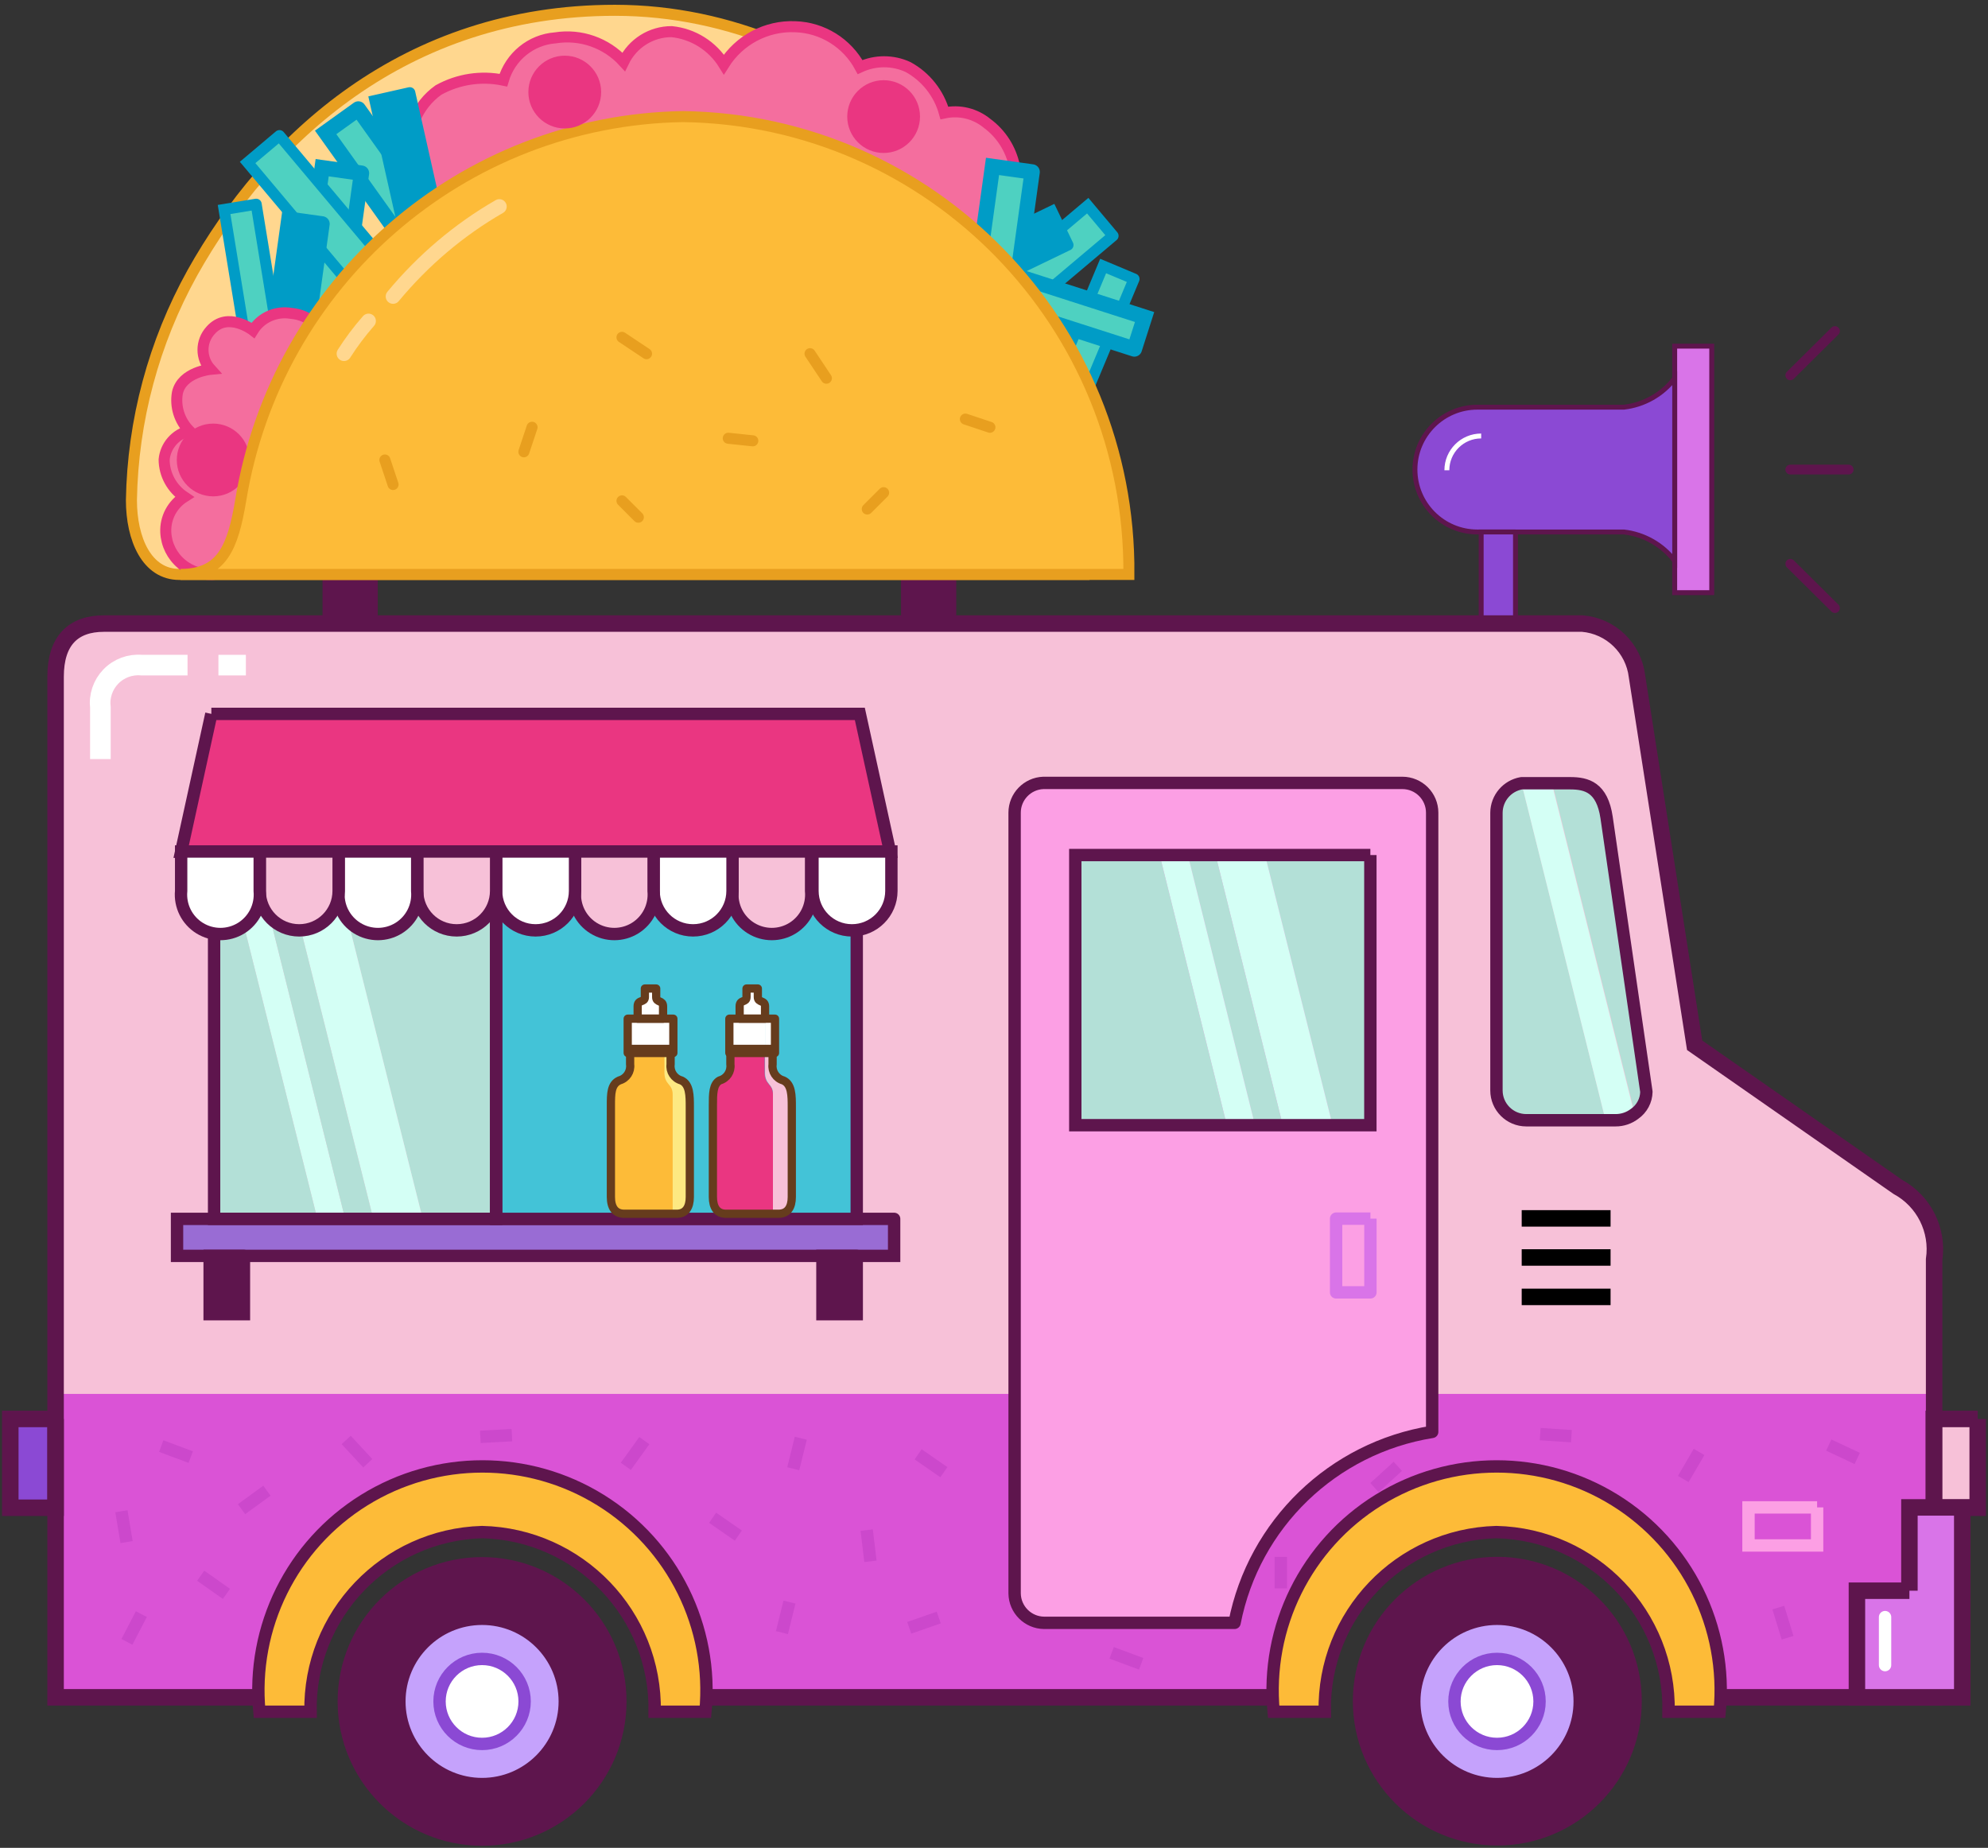 <svg xmlns="http://www.w3.org/2000/svg" xmlns:xlink="http://www.w3.org/1999/xlink" version="1.1" width="243.148" height="226.011" viewBox="-0.252 -0.585 243.148 226.011"><rect x="-0.252" y="-0.585" width="243.148" height="226.011" fill="#333333" stroke="none"/><g><g data-paper-data="{&quot;isPaintingLayer&quot;:true}" fill-rule="nonzero" stroke-linecap="none" stroke-linejoin="none" stroke-miterlimit="10" stroke-dasharray="" stroke-dashoffset="0" font-family="none" font-weight="none" font-size="none" text-anchor="none" style="mix-blend-mode: normal"><g data-paper-data="{&quot;index&quot;:null}" id="Group" stroke-linejoin="miter"><path d="M 209.108 71.903 L 204.576 71.903 L 204.576 41.753 L 209.108 41.753 Z " id="Rectangle" fill="#d974e8" stroke="#5e154d" stroke-width="0.6" stroke-linecap="butt"/><g id="Path"><path d="M 180.446 49.217 L 198.365 49.217 C 200.828 48.933 203.069 47.661 204.576 45.695 L 204.576 68.003 C 203.069 66.037 200.828 64.766 198.365 64.481 L 180.446 64.481 C 176.228 64.481 172.808 61.064 172.808 56.849 C 172.808 52.634 176.228 49.217 180.446 49.217 Z " id="ID0.719782015774399" fill="#8b49d4" stroke="#5e154d" stroke-width="0.6" stroke-linecap="butt"/><path d="M 185.104 64.481 L 185.104 75.677 L 180.908 75.677 L 180.908 64.481 L 185.104 64.481 " id="ID0.3691422138363123" fill="#8b49d4" stroke="#5e154d" stroke-width="0.6" stroke-linecap="butt"/><path d="M 176.711 56.933 C 176.711 54.617 178.59 52.74 180.908 52.74 " id="ID0.9415755225345492" fill="none" stroke="#ffffff" stroke-width="0.6" stroke-linecap="butt"/><path d="M 225.852 56.849 L 218.718 56.849 " id="ID0.7974647390656173" fill="none" stroke="#5e154d" stroke-width="1.2" stroke-linecap="round"/><path d="M 224.174 73.79 L 218.718 68.38 " id="ID0.8581482088193297" fill="none" stroke="#5e154d" stroke-width="1.2" stroke-linecap="round"/><path d="M 224.174 39.908 L 218.718 45.318 " id="ID0.3566857478581369" fill="none" stroke="#5e154d" stroke-width="1.2" stroke-linecap="round"/></g></g><g data-paper-data="{&quot;index&quot;:null}" id="Group" stroke-linecap="butt" stroke-linejoin="miter"><path d="M 6.593 82.184 C 6.593 77.781 8.733 75.685 12.51 75.685 L 193.338 75.685 C 196.815 75.98 199.604 78.679 200.01 82.142 L 207.06 127.261 L 231.904 144.58 C 235.106 146.317 236.882 149.867 236.352 153.469 L 236.352 171.039 L 6.593 171.039 Z " id="Path" fill="#f7c1d8" stroke-width="1" stroke="none"/><path d="M 236.352 169.907 L 236.352 207.017 L 208.235 207.017 C 208.304 200.186 205.613 193.617 200.771 188.795 C 195.929 183.973 189.346 181.305 182.511 181.396 C 175.774 181.344 169.31 184.056 164.63 188.899 C 159.95 193.742 157.464 200.291 157.751 207.017 L 84.186 207.017 C 83.625 193.03 72.114 181.98 58.105 181.98 C 44.096 181.98 32.585 193.03 32.024 207.017 L 6.593 207.017 L 6.593 169.907 Z " id="Path" fill="#da53d6" stroke-width="1" stroke="none"/></g><path d="M 115.95 63.607 L 115.95 75.725 L 110.705 75.725 L 110.705 63.607 L 115.95 63.607 " data-paper-data="{&quot;index&quot;:null}" id="Path" fill="#5e154d" stroke="#5e154d" stroke-width="1.512" stroke-linecap="round" stroke-linejoin="round"/><path d="M 45.197 63.481 L 45.197 75.599 L 39.952 75.599 L 39.952 63.481 L 45.197 63.481 " data-paper-data="{&quot;index&quot;:null}" id="Path" fill="#5e154d" stroke="#5e154d" stroke-width="1.512" stroke-linecap="round" stroke-linejoin="round"/><g data-paper-data="{&quot;index&quot;:null}" id="Taco" stroke-linejoin="miter"><path d="M 74.947 0.675 C 103.592 0.675 125.375 24.827 130.521 42.941 C 132.708 51.675 133.343 60.723 132.396 69.675 L 21.687 69.675 C 17.697 69.675 15.822 65.345 15.822 60.578 C 15.989 50.842 18.551 41.294 23.282 32.772 C 32.418 16.445 49.214 0.675 74.947 0.675 Z " id="Path" fill="#ffd78f" stroke="#e89f1f" stroke-width="1.35" stroke-linecap="butt"/><path d="M 31.081 24.393 L 33.861 41.424 L 29.936 42.068 L 27.156 25.037 L 31.081 24.393 " id="Rectangle" fill="#4ed1c1" stroke="#009cc6" stroke-width="1.35" stroke-linecap="round"/><path d="M 56.834 16.407 L 52.804 33.186 L 48.938 32.254 L 52.967 15.476 L 56.834 16.407 " id="Rectangle" fill="#ffffff" stroke="#000000" stroke-width="1.8" stroke-linecap="round"/><path d="M 43.572 12.743 L 53.56 26.722 L 49.565 29.589 L 39.577 15.61 L 43.572 12.743 " id="Rectangle" fill="#4ed1c1" stroke="#009cc6" stroke-width="1.875" stroke-linecap="round"/><path d="M 43.959 20.595 L 40.996 41.991 L 36.189 41.323 L 39.152 19.927 L 43.959 20.595 " id="Rectangle" fill="#4ed1c1" stroke="#009cc6" stroke-width="1.875" stroke-linecap="round"/><path d="M 33.928 16.001 L 48.449 33.291 L 44.553 36.576 L 30.033 19.285 L 33.928 16.001 " id="Rectangle" fill="#4ed1c1" stroke="#009cc6" stroke-width="1.35" stroke-linecap="round"/><path d="M 39.135 26.799 L 36.767 43.893 L 32.709 43.329 L 35.077 26.235 L 39.135 26.799 " id="Rectangle" fill="#009cc6" stroke="#009cc6" stroke-width="1.875" stroke-linecap="round"/><path d="M 138.45 33.537 L 131.796 49.456 L 128.017 47.869 L 134.671 31.951 L 138.45 33.537 " id="Rectangle" fill="#4ed1c1" stroke="#009cc6" stroke-width="1.35" stroke-linecap="round"/><path d="M 135.884 28.26 L 122.706 39.371 L 119.608 35.682 L 132.784 24.57 L 135.884 28.26 " id="Rectangle" fill="#4ed1c1" stroke="#009cc6" stroke-width="1.35" stroke-linecap="round"/><path d="M 130.372 29.384 L 114.854 36.868 L 112.87 32.738 L 128.388 25.254 L 130.372 29.384 " id="Rectangle" fill="#009cc6" stroke="#009cc6" stroke-width="1.35" stroke-linecap="round"/><path d="M 138.489 42.101 L 122.089 36.832 L 123.34 32.922 L 139.739 38.191 L 138.489 42.101 " id="Rectangle" fill="#4ed1c1" stroke="#009cc6" stroke-width="1.875" stroke-linecap="round"/><path d="M 30.856 69.631 L 26.191 69.631 C 24.672 69.823 23.14 69.378 21.969 68.405 C 20.797 67.432 20.092 66.019 20.025 64.51 C 19.948 62.773 20.813 61.127 22.297 60.189 C 20.761 59.162 19.836 57.457 19.822 55.628 C 19.981 53.925 21.22 52.51 22.905 52.107 C 21.695 50.878 21.152 49.154 21.445 47.465 C 22.013 44.905 25.502 44.585 25.502 44.585 C 24.268 43.231 24.268 41.177 25.502 39.823 C 27.611 37.423 30.694 39.823 30.694 39.823 C 31.667 38.249 33.519 37.424 35.36 37.743 C 37.594 37.925 39.425 39.567 39.822 41.744 Z " id="Path" fill="#f46e9e" stroke="#ea3681" stroke-width="1.35" stroke-linecap="round"/><path d="M 121.125 31.675 L 52.307 26.422 C 51.183 23.959 50.383 21.357 49.928 18.683 C 49.421 15.489 50.761 12.283 53.378 10.423 C 55.798 9.083 58.61 8.656 61.311 9.22 C 62.159 6.331 64.685 4.272 67.658 4.047 C 70.756 3.55 73.895 4.648 76.027 6.975 C 77.122 4.709 79.402 3.275 81.897 3.285 C 84.525 3.55 86.883 5.031 88.283 7.295 C 90.167 4.291 93.494 2.533 97.009 2.684 C 100.332 2.787 103.352 4.665 104.942 7.616 C 106.806 6.755 108.948 6.755 110.812 7.616 C 112.983 8.803 114.586 10.828 115.255 13.23 C 117.102 12.833 119.028 13.305 120.49 14.513 C 122.2 15.775 123.386 17.632 123.822 19.726 Z " id="Path" fill="#f46e9e" stroke="#ea3681" stroke-width="1.35" stroke-linecap="round"/><path d="M 125.988 20.444 L 123.621 37.537 L 118.774 36.864 L 121.141 19.77 L 125.988 20.444 " id="Rectangle" fill="#4ed1c1" stroke="#009cc6" stroke-width="1.875" stroke-linecap="round"/><path d="M 49.87 10.752 L 53.837 28.405 L 49.569 29.368 L 45.602 11.715 L 49.87 10.752 " id="Rectangle" fill="#009cc6" stroke="#009cc6" stroke-width="1.35" stroke-linecap="round"/><path d="M 28.65 52.847 C 29.374 53.571 29.822 54.571 29.822 55.675 C 29.822 56.779 29.374 57.779 28.65 58.503 C 27.926 59.227 26.926 59.675 25.822 59.675 C 24.718 59.675 23.718 59.227 22.994 58.503 C 22.27 57.779 21.822 56.779 21.822 55.675 C 21.822 54.571 22.27 53.571 22.994 52.847 C 23.718 52.123 24.718 51.675 25.822 51.675 C 26.926 51.675 27.926 52.123 28.65 52.847 Z " id="Oval" fill="#ea3681" stroke="#ea3681" stroke-width="0.9" stroke-linecap="round"/><path d="M 83.284 13.675 C 113.697 14.092 138.064 39.113 137.82 69.675 L 21.822 69.675 C 26.957 69.675 28.231 66.275 29.186 60.635 C 33.536 33.891 56.319 14.114 83.284 13.675 Z " id="Path" fill="#fdbb38" stroke="#e89f1f" stroke-width="1.35" stroke-linecap="butt"/><path d="M 110.65 10.847 C 111.374 11.571 111.822 12.571 111.822 13.675 C 111.822 14.779 111.374 15.779 110.65 16.503 C 109.926 17.227 108.926 17.675 107.822 17.675 C 106.718 17.675 105.718 17.227 104.994 16.503 C 104.27 15.779 103.822 14.779 103.822 13.675 C 103.822 12.571 104.27 11.571 104.994 10.847 C 105.718 10.123 106.718 9.675 107.822 9.675 C 108.926 9.675 109.926 10.123 110.65 10.847 Z " id="Oval" fill="#ea3681" stroke="#ea3681" stroke-width="0.9" stroke-linecap="round"/><path d="M 71.65 7.847 C 72.374 8.571 72.822 9.571 72.822 10.675 C 72.822 11.779 72.374 12.779 71.65 13.503 C 70.926 14.227 69.926 14.675 68.822 14.675 C 67.718 14.675 66.718 14.227 65.994 13.503 C 65.27 12.779 64.822 11.779 64.822 10.675 C 64.822 9.571 65.27 8.571 65.994 7.847 C 66.718 7.123 67.718 6.675 68.822 6.675 C 69.926 6.675 70.926 7.123 71.65 7.847 Z " id="Oval" fill="#ea3681" stroke="#ea3681" stroke-width="0.9" stroke-linecap="round"/><path d="M 105.822 61.675 L 107.822 59.675 " id="Path" fill="none" stroke="#e89f1f" stroke-width="1.35" stroke-linecap="round"/><path d="M 91.822 53.332 L 88.822 53.018 " id="Path" fill="none" stroke="#e89f1f" stroke-width="1.35" stroke-linecap="round"/><path d="M 47.822 58.675 L 46.822 55.675 " id="Path" fill="none" stroke="#e89f1f" stroke-width="1.35" stroke-linecap="round"/><path d="M 98.822 42.675 L 100.822 45.675 " id="Path" fill="none" stroke="#e89f1f" stroke-width="1.35" stroke-linecap="round"/><path d="M 117.822 50.675 L 120.822 51.675 " id="Path" fill="none" stroke="#e89f1f" stroke-width="1.35" stroke-linecap="round"/><path d="M 77.822 62.675 L 75.822 60.675 " id="Path" fill="none" stroke="#e89f1f" stroke-width="1.35" stroke-linecap="round"/><path d="M 75.822 40.675 L 78.822 42.675 " id="Path" fill="none" stroke="#e89f1f" stroke-width="1.35" stroke-linecap="round"/><path d="M 63.822 54.675 L 64.822 51.675 " id="Path" fill="none" stroke="#e89f1f" stroke-width="1.35" stroke-linecap="round"/><path d="M 41.822 42.675 C 42.709 41.278 43.711 39.941 44.822 38.675 " id="Path" fill="none" stroke="#ffd78f" stroke-width="1.8" stroke-linecap="round"/><path d="M 47.822 35.675 C 51.519 31.218 55.919 27.494 60.822 24.675 " id="Path" fill="none" stroke="#ffd78f" stroke-width="1.8" stroke-linecap="round"/></g><g data-paper-data="{&quot;index&quot;:null}" id="Group" stroke-linecap="butt"><path d="M 191.798 95.172 C 193.813 95.172 195.701 95.675 196.247 99.365 L 201.114 132.911 C 201.095 133.982 200.565 134.979 199.688 135.595 L 189.532 94.963 Z " id="Path" fill="#b3e0d7" stroke="none" stroke-width="1" stroke-linejoin="miter"/><path d="M 185.839 95.214 L 196.163 136.601 L 186.427 136.601 C 184.41 136.601 182.776 134.968 182.776 132.953 L 182.776 98.82 C 182.79 97.036 184.08 95.518 185.839 95.214 Z " id="Path" fill="#b3e0d7" stroke="none" stroke-width="1" stroke-linejoin="miter"/><path d="M 186.427 95.172 L 189.532 95.172 L 199.688 135.805 C 199.016 136.327 198.188 136.608 197.338 136.601 L 196.163 136.601 L 185.839 95.214 Z " id="Path" fill="#d4fff5" stroke="none" stroke-width="1" stroke-linejoin="miter"/><path d="M 185.839 95.214 L 191.798 95.214 C 193.813 95.214 195.701 95.717 196.247 99.407 L 201.114 132.953 C 201.095 134.024 200.565 135.021 199.688 135.637 C 199.016 136.159 198.188 136.44 197.338 136.434 L 186.427 136.434 C 184.41 136.434 182.776 134.8 182.776 132.786 L 182.776 98.82 C 182.79 97.036 184.08 95.518 185.839 95.214 Z " id="Path" fill="none" stroke="#5e154d" stroke-width="1.512" stroke-linejoin="round"/></g><g data-paper-data="{&quot;index&quot;:null}" id="Group" stroke-linejoin="miter"><path d="M 60.429 103.587 L 60.429 148.497 L 51.448 148.497 L 40.201 103.587 L 60.429 103.587 " id="Path" fill="#b3e0d7" stroke="none" stroke-width="1" stroke-linecap="butt"/><path d="M 40.201 103.587 L 51.448 148.497 L 45.405 148.497 L 34.158 103.587 L 40.201 103.587 " id="Path" fill="#d4fff5" stroke="none" stroke-width="1" stroke-linecap="butt"/><path d="M 30.759 103.587 L 41.964 148.497 L 38.565 148.497 L 27.318 103.587 L 30.759 103.587 " id="Path" fill="#d4fff5" stroke="none" stroke-width="1" stroke-linecap="butt"/><path d="M 34.158 103.587 L 45.405 148.497 L 41.964 148.497 L 30.759 103.587 L 34.158 103.587 " id="Path" fill="#b3e0d7" stroke="none" stroke-width="1" stroke-linecap="butt"/><path d="M 25.933 103.587 L 27.318 103.587 L 38.565 148.497 L 25.933 148.497 L 25.933 103.587 " id="Path" fill="#b3e0d7" stroke="none" stroke-width="1" stroke-linecap="butt"/><g id="Path"><path d="M 109.108 148.497 L 109.108 153.025 L 21.401 153.025 L 21.401 148.497 L 109.108 148.497 " id="ID0.42276911018416286" fill="#996cd4" stroke-linecap="round" stroke-width="1.512" stroke="#5e154d"/><path d="M 25.598 86.73 L 65.171 86.73 L 65.297 86.73 L 104.912 86.73 L 108.605 103.587 L 65.297 103.587 L 65.171 103.587 L 21.905 103.587 L 25.598 86.73 " id="ID0.10764920059591532" fill="#ea3681" stroke-linecap="butt" stroke-width="1.512" stroke="#5e154d"/><path d="M 104.534 103.587 L 104.534 148.497 L 60.429 148.497 L 60.429 103.587 L 104.534 103.587 " id="ID0.4188902652822435" fill="#43c3d7" stroke-linecap="round" stroke-width="1.512" stroke="#5e154d"/><path d="M 104.534 153.025 L 104.534 160.154 L 100.337 160.154 L 100.337 153.025 L 104.534 153.025 " id="ID0.27370519330725074" fill="#5e154d" stroke-linecap="round" stroke-width="1.512" stroke="#5e154d"/><path d="M 29.584 153.025 L 29.584 160.154 L 25.388 160.154 L 25.388 153.025 L 29.584 153.025 " id="ID0.768521741963923" fill="#5e154d" stroke-linecap="round" stroke-width="1.512" stroke="#5e154d"/><path d="M 60.429 103.587 L 60.429 148.497 L 25.933 148.497 L 25.933 103.587 L 60.429 103.587 " id="ID0.8529659123159945" fill="none" stroke-linecap="round" stroke-width="1.512" stroke="#5e154d"/></g></g><g data-paper-data="{&quot;index&quot;:null}" id="Group" stroke-linecap="butt"><path d="M 127.368 95.172 L 171.263 95.172 C 173.28 95.172 174.914 96.806 174.914 98.82 L 174.914 174.55 C 162.753 176.502 153.103 185.827 150.742 197.906 L 127.452 197.906 C 125.468 197.884 123.865 196.282 123.843 194.3 L 123.843 98.82 C 123.842 96.854 125.401 95.24 127.368 95.172 Z " id="Path" fill="#fc9fe4" stroke="#5e154d" stroke-width="1.512" stroke-linejoin="round"/><path d="M 167.361 104.02 L 167.361 137.105 L 162.744 137.105 L 154.477 104.02 L 167.361 104.02 " id="Path" fill="#b3e0d7" stroke="none" stroke-width="1" stroke-linejoin="miter"/><path d="M 154.477 104.02 L 162.744 137.105 L 156.659 137.105 L 148.434 104.02 L 154.477 104.02 " id="Path" fill="#d4fff5" stroke="none" stroke-width="1" stroke-linejoin="miter"/><path d="M 148.434 104.02 L 156.659 137.105 L 153.26 137.105 L 145.035 104.02 L 148.434 104.02 " id="Path" fill="#b3e0d7" stroke="none" stroke-width="1" stroke-linejoin="miter"/><path d="M 145.035 104.02 L 153.26 137.105 L 149.819 137.105 L 141.594 104.02 L 145.035 104.02 " id="Path" fill="#d4fff5" stroke="none" stroke-width="1" stroke-linejoin="miter"/><path d="M 131.271 104.02 L 141.594 104.02 L 149.819 137.105 L 131.271 137.105 L 131.271 104.02 " id="Path" fill="#b3e0d7" stroke="none" stroke-width="1" stroke-linejoin="miter"/><path d="M 167.361 148.468 L 167.361 157.484 L 163.164 157.484 L 163.164 148.468 L 167.361 148.468 " id="Path" fill="none" stroke="#d974e8" stroke-width="1.512" stroke-linejoin="round"/></g><g data-paper-data="{&quot;index&quot;:null}" id="Group" stroke-linejoin="miter"><g id="Path" stroke-linecap="butt"><path d="M 241.636 172.968 L 241.636 183.828 L 236.265 183.828 L 236.265 172.968 L 241.636 172.968 " id="ID0.9831489627249539" fill="#f7c1d8" stroke="#5e154d" stroke-width="2.016"/><path d="M 221.996 183.786 L 221.996 188.441 L 213.603 188.441 L 213.603 183.786 L 221.996 183.786 " id="ID0.4489393848925829" fill="none" stroke="#fc9fe4" stroke-width="1.512"/><path d="M 6.547 172.968 L 6.547 183.828 L 1.008 183.828 L 1.008 172.968 L 6.547 172.968 " id="ID0.971949434839189" fill="#8b49d4" stroke="#5e154d" stroke-width="2.016"/><path d="M 196.733 148.437 L 185.864 148.437 " id="ID0.873818903695792" fill="none" stroke="#000000" stroke-width="2.016"/><path d="M 196.733 153.218 L 185.864 153.218 " id="ID0.6532654212787747" fill="none" stroke="#000000" stroke-width="2.016"/><path d="M 196.733 158.04 L 185.864 158.04 " id="ID0.981722607742995" fill="none" stroke="#000000" stroke-width="2.016"/><path d="M 12.464 75.685 L 193.292 75.685 C 196.769 75.98 199.558 78.679 199.965 82.142 L 207.015 127.261 L 231.858 144.58 C 235.06 146.317 236.836 149.867 236.307 153.469 L 236.307 207.017 L 208.19 207.017 C 208.179 200.137 205.414 193.548 200.51 188.719 C 195.606 183.89 188.972 181.223 182.088 181.312 C 168.514 182.284 157.912 193.422 157.622 207.017 L 84.141 207.017 C 84.072 192.661 72.405 181.061 58.039 181.061 C 43.686 181.061 32.859 194.563 32.482 207.017 L 6.547 207.017 L 6.547 82.184 C 6.547 77.781 8.687 75.685 12.464 75.685 Z " id="ID0.4050336927175522" fill="none" stroke="#5e154d" stroke-width="2.016"/></g><path d="M 233.285 193.976 L 233.285 183.786 L 239.748 183.786 L 239.748 207.017 L 226.864 207.017 L 226.864 193.976 L 233.285 193.976 " id="Path" fill="#d974e8" stroke="#5e154d" stroke-width="2.016" stroke-linecap="butt"/><path d="M 182.759 186.805 C 170.911 187.126 161.542 196.938 161.776 208.778 L 155.524 208.778 C 154.526 198.415 159.496 188.383 168.348 182.893 C 177.2 177.402 188.402 177.402 197.254 182.893 C 206.106 188.383 211.076 198.415 210.078 208.778 L 203.826 208.778 C 204.06 196.906 194.64 187.08 182.759 186.805 Z " id="Path" fill="#fdbb38" stroke="#5e154d" stroke-width="1.512" stroke-linecap="butt"/><path d="M 58.71 186.805 C 46.872 187.148 37.515 196.946 37.727 208.778 L 31.475 208.778 C 30.477 198.415 35.447 188.383 44.299 182.893 C 53.151 177.402 64.353 177.402 73.205 182.893 C 82.057 188.383 87.027 198.415 86.029 208.778 L 79.818 208.778 C 80.029 196.899 70.597 187.08 58.71 186.805 Z " id="Path" fill="#fdbb38" stroke="#5e154d" stroke-width="1.512" stroke-linecap="butt"/><path d="M 230.306 203.075 L 230.306 197.205 " id="Path" fill="none" stroke="#ffffff" stroke-width="1.512" stroke-linecap="round"/></g><g data-paper-data="{&quot;index&quot;:null}" id="Group" stroke-linejoin="miter"><g id="Path" stroke-linecap="butt"><path d="M 12.027 92.256 L 12.027 85.966 C 11.857 84.572 12.326 83.175 13.304 82.166 C 14.281 81.156 15.663 80.642 17.063 80.766 L 22.686 80.766 " id="ID0.4481486948207021" stroke-width="2.52" fill="none" stroke="#ffffff"/><path d="M 26.463 80.766 L 29.82 80.766 " id="ID0.941056695766747" stroke-width="2.52" fill="none" stroke="#ffffff"/></g><g id="Path" stroke-linecap="butt"><path d="M 112.044 177.296 L 115.191 179.477 " id="ID0.6005543484352529" stroke-width="1.512" fill="none" stroke="#cc48cc"/><path d="M 97.692 175.325 L 96.768 179.057 " id="ID0.4862700654193759" stroke-width="1.512" fill="none" stroke="#cc48cc"/><path d="M 106.211 190.379 L 105.749 186.563 " id="ID0.5806826669722795" stroke-width="1.512" fill="none" stroke="#cc48cc"/><path d="M 135.712 201.575 L 139.321 202.917 " id="ID0.9247706397436559" stroke-width="1.512" fill="none" stroke="#cc48cc"/><path d="M 226.902 177.799 L 223.419 176.164 " id="ID0.691093638073653" stroke-width="1.512" fill="none" stroke="#cc48cc"/><path d="M 217.25 196.04 L 218.384 199.73 " id="ID0.1760742710903287" stroke-width="1.512" fill="none" stroke="#cc48cc"/><path d="M 205.626 180.315 L 207.557 177.003 " id="ID0.7037871237844229" stroke-width="1.512" fill="none" stroke="#cc48cc"/><path d="M 191.945 175.074 L 188.127 174.822 " id="ID0.4898304417729378" stroke-width="1.512" fill="none" stroke="#cc48cc"/><path d="M 167.857 181.364 L 170.711 178.764 " id="ID0.2831874620169401" stroke-width="1.512" fill="none" stroke="#cc48cc"/><path d="M 156.401 193.692 L 156.401 189.834 " id="ID0.4919192739762366" stroke-width="1.512" fill="none" stroke="#cc48cc"/><path d="M 96.307 195.369 L 95.384 199.101 " id="ID0.5800011861138046" stroke-width="1.512" fill="none" stroke="#cc48cc"/><path d="M 86.907 185.054 L 90.054 187.234 " id="ID0.6567207644693553" stroke-width="1.512" fill="none" stroke="#cc48cc"/><path d="M 78.556 175.619 L 76.289 178.764 " id="ID0.7055223379284143" stroke-width="1.512" fill="none" stroke="#cc48cc"/><path d="M 58.496 175.158 L 62.357 174.948 " id="ID0.0824348172172904" stroke-width="1.512" fill="none" stroke="#cc48cc"/><path d="M 44.732 178.386 L 42.088 175.535 " id="ID0.6544937780126929" stroke-width="1.512" fill="none" stroke="#cc48cc"/><path d="M 29.288 184.005 L 32.394 181.741 " id="ID0.24635779950767756" stroke-width="1.512" fill="none" stroke="#cc48cc"/><path d="M 19.469 176.29 L 23.078 177.632 " id="ID0.8660611789673567" stroke-width="1.512" fill="none" stroke="#cc48cc"/><path d="M 14.601 184.257 L 15.23 188.031 " id="ID0.8824515249580145" stroke-width="1.512" fill="none" stroke="#cc48cc"/><path d="M 15.272 200.233 L 17.035 196.837 " id="ID0.42036384297534823" stroke-width="1.512" fill="none" stroke="#cc48cc"/><path d="M 27.442 194.363 L 24.295 192.14 " id="ID0.9695621458813548" stroke-width="1.512" fill="none" stroke="#cc48cc"/><path d="M 114.562 197.256 L 110.953 198.514 " id="ID0.4771922663785517" stroke-width="1.512" fill="none" stroke="#cc48cc"/></g><path d="M 167.354 103.997 L 167.354 137.039 L 131.264 137.039 L 131.264 103.997 L 167.354 103.997 " id="Path" fill="none" stroke="#5e154d" stroke-width="1.512" stroke-linecap="butt"/><g id="Path" stroke-linecap="butt"><path d="M 108.772 103.564 L 108.772 108.386 C 108.772 111.05 106.611 113.209 103.946 113.209 C 101.281 113.209 99.12 111.05 99.12 108.386 L 99.12 103.564 Z " id="ID0.6596818347461522" fill="#ffffff" stroke-width="1.512" stroke="#5e154d"/><path d="M 98.952 103.564 L 98.952 108.386 C 99.123 110.209 98.246 111.971 96.689 112.935 C 95.132 113.899 93.163 113.899 91.605 112.935 C 90.048 111.971 89.171 110.209 89.342 108.386 L 89.342 103.564 Z " id="ID0.5556301730684936" fill="#f7c1d8" stroke-width="1.512" stroke="#5e154d"/><path d="M 89.342 103.564 L 89.342 108.386 C 89.342 111.05 87.181 113.209 84.516 113.209 C 81.851 113.209 79.69 111.05 79.69 108.386 L 79.69 103.564 Z " id="ID0.26920914044603705" fill="#ffffff" stroke-width="1.512" stroke="#5e154d"/><path d="M 79.69 103.564 L 79.69 108.386 C 79.861 110.209 78.984 111.971 77.427 112.935 C 75.87 113.899 73.901 113.899 72.343 112.935 C 70.786 111.971 69.909 110.209 70.08 108.386 L 70.08 103.564 Z " id="ID0.812977438326925" fill="#f7c1d8" stroke-width="1.512" stroke="#5e154d"/><path d="M 70.08 103.564 L 70.08 108.386 C 70.08 111.05 67.919 113.209 65.254 113.209 C 62.589 113.209 60.428 111.05 60.428 108.386 L 60.428 103.564 Z " id="ID0.03290513390675187" fill="#ffffff" stroke-width="1.512" stroke="#5e154d"/><path d="M 60.428 103.564 L 60.428 108.386 C 60.428 111.05 58.267 113.209 55.602 113.209 C 52.937 113.209 50.776 111.05 50.776 108.386 L 50.776 103.564 Z " id="ID0.5077857878059149" fill="#f7c1d8" stroke-width="1.512" stroke="#5e154d"/><path d="M 50.776 103.564 L 50.776 108.386 C 50.947 110.209 50.07 111.971 48.513 112.935 C 46.956 113.899 44.987 113.899 43.429 112.935 C 41.872 111.971 40.995 110.209 41.166 108.386 L 41.166 103.564 Z " id="ID0.5545902908779681" fill="#ffffff" stroke-width="1.512" stroke="#5e154d"/><path d="M 41.166 103.564 L 41.166 108.386 C 41.166 111.05 39.005 113.209 36.34 113.209 C 33.675 113.209 31.514 111.05 31.514 108.386 L 31.514 103.564 Z " id="ID0.2132140714675188" fill="#f7c1d8" stroke-width="1.512" stroke="#5e154d"/><path d="M 31.514 103.564 L 31.514 108.386 C 31.685 110.209 30.808 111.971 29.251 112.935 C 27.694 113.899 25.725 113.899 24.167 112.935 C 22.61 111.971 21.733 110.209 21.904 108.386 L 21.904 103.564 Z " id="ID0.23837941559031606" fill="#ffffff" stroke-width="1.512" stroke="#5e154d"/></g><path d="M 194.658 195.718 C 197.674 198.731 199.541 202.893 199.541 207.486 C 199.541 212.079 197.674 216.24 194.658 219.254 C 191.642 222.268 187.477 224.133 182.881 224.133 C 178.285 224.133 174.12 222.268 171.104 219.254 C 168.088 216.24 166.221 212.079 166.221 207.486 C 166.221 202.893 168.088 198.731 171.104 195.718 C 174.12 192.704 178.285 190.839 182.881 190.839 C 187.477 190.839 191.642 192.704 194.658 195.718 Z " id="Oval" fill="#5e154d" stroke="#5e154d" stroke-width="2.016" stroke-linecap="round"/></g><path d="M 189.102 201.264 C 190.705 202.866 191.698 205.078 191.698 207.519 C 191.698 209.96 190.705 212.172 189.102 213.773 C 187.5 215.375 185.286 216.366 182.843 216.366 C 180.4 216.366 178.186 215.375 176.583 213.773 C 174.98 212.172 173.988 209.96 173.988 207.519 C 173.988 205.078 174.98 202.866 176.583 201.264 C 178.186 199.662 180.4 198.671 182.843 198.671 C 185.286 198.671 187.5 199.662 189.102 201.264 Z " data-paper-data="{&quot;index&quot;:null}" id="Oval" fill="#c5a2fc" stroke="#c5a2fc" stroke-width="1.008" stroke-linecap="butt" stroke-linejoin="miter"/><path d="M 186.522 203.843 C 187.464 204.784 188.047 206.084 188.047 207.519 C 188.047 208.953 187.464 210.253 186.522 211.194 C 185.58 212.136 184.279 212.718 182.843 212.718 C 181.407 212.718 180.106 212.136 179.164 211.194 C 178.222 210.253 177.639 208.953 177.639 207.519 C 177.639 206.084 178.222 204.784 179.164 203.843 C 180.106 202.902 181.407 202.319 182.843 202.319 C 184.279 202.319 185.58 202.902 186.522 203.843 Z " data-paper-data="{&quot;index&quot;:null}" id="Oval" fill="#ffffff" stroke="#8b49d4" stroke-width="1.512" stroke-linecap="round" stroke-linejoin="round"/><path d="M 70.487 195.75 C 73.503 198.764 75.37 202.926 75.37 207.519 C 75.37 212.111 73.503 216.273 70.487 219.287 C 67.471 222.3 63.306 224.166 58.71 224.166 C 54.114 224.166 49.949 222.3 46.933 219.287 C 43.917 216.273 42.05 212.111 42.05 207.519 C 42.05 202.926 43.917 198.764 46.933 195.75 C 49.949 192.737 54.114 190.872 58.71 190.872 C 63.306 190.872 67.471 192.737 70.487 195.75 Z " data-paper-data="{&quot;index&quot;:null}" id="Oval" fill="#5e154d" stroke="#5e154d" stroke-width="2.016" stroke-linecap="round" stroke-linejoin="round"/><path d="M 64.969 201.264 C 66.572 202.866 67.565 205.078 67.565 207.519 C 67.565 209.96 66.572 212.172 64.969 213.773 C 63.367 215.375 61.153 216.366 58.71 216.366 C 56.267 216.366 54.053 215.375 52.45 213.773 C 50.848 212.172 49.855 209.96 49.855 207.519 C 49.855 205.078 50.848 202.866 52.45 201.264 C 54.053 199.662 56.267 198.671 58.71 198.671 C 61.153 198.671 63.367 199.662 64.969 201.264 Z " data-paper-data="{&quot;index&quot;:null}" id="Oval" fill="#c5a2fc" stroke="#c5a2fc" stroke-width="1.008" stroke-linecap="butt" stroke-linejoin="miter"/><path d="M 62.389 203.843 C 63.331 204.784 63.914 206.084 63.914 207.519 C 63.914 208.953 63.331 210.253 62.389 211.194 C 61.447 212.136 60.146 212.718 58.71 212.718 C 57.274 212.718 55.973 212.136 55.031 211.194 C 54.089 210.253 53.506 208.953 53.506 207.519 C 53.506 206.084 54.089 204.784 55.031 203.843 C 55.973 202.902 57.274 202.319 58.71 202.319 C 60.146 202.319 61.447 202.902 62.389 203.843 Z " data-paper-data="{&quot;index&quot;:null}" id="Oval" fill="#ffffff" stroke="#8b49d4" stroke-width="1.512" stroke-linecap="round" stroke-linejoin="round"/><g data-paper-data="{&quot;index&quot;:null}" id="Group"><g id="Path" stroke-linecap="butt" stroke-linejoin="miter"><path d="M 91.051 121.371 L 91.051 120.322 L 92.436 120.322 L 92.436 121.371 C 92.436 122.083 93.317 121.706 93.317 122.503 L 93.317 124.012 L 90.212 124.012 L 90.212 122.503 C 90.212 121.622 91.051 122.083 91.051 121.371 Z " id="ID0.5353642306290567" stroke-width="1" fill="#ffffff" stroke="none"/><path d="M 93.317 124.012 L 93.905 124.012 C 94.259 124.034 94.535 124.328 94.534 124.683 L 94.534 127.031 C 94.535 127.386 94.259 127.68 93.905 127.702 L 93.317 127.702 Z " id="ID0.828804534394294" stroke-width="1" fill="#ffffff" stroke="none"/><path d="M 91.765 127.702 L 89.624 127.702 C 89.254 127.702 88.953 127.402 88.953 127.031 L 88.953 124.683 C 88.953 124.313 89.254 124.012 89.624 124.012 L 93.317 124.012 L 93.317 127.702 Z " id="ID0.13529655151069164" stroke-width="1" fill="#ffffff" stroke="none"/></g><path d="M 93.319 130.596 L 93.319 127.702 L 94.242 127.702 L 94.242 129.589 C 94.125 130.478 94.679 131.318 95.543 131.56 C 96.592 132.021 96.592 133.405 96.592 134.831 L 96.592 145.817 C 96.592 147.075 96.089 147.872 94.956 147.872 L 94.284 147.872 C 94.284 144.349 94.284 135.292 94.284 133.279 C 94.326 131.937 93.319 132.147 93.319 130.596 Z " id="Path" fill="#f7c1d8" stroke="none" stroke-width="1" stroke-linecap="butt" stroke-linejoin="miter"/><path d="M 87.779 131.56 C 88.643 131.318 89.197 130.478 89.08 129.589 L 89.08 127.702 L 93.277 127.702 L 93.277 130.596 C 93.277 132.147 94.284 131.937 94.284 133.279 L 94.284 147.872 L 88.535 147.872 C 87.444 147.872 86.94 147.075 86.94 145.817 L 86.94 134.621 C 86.94 133.195 86.94 132.021 87.779 131.56 Z " id="Path" fill="#ea3681" stroke="none" stroke-width="1" stroke-linecap="butt" stroke-linejoin="miter"/><path d="M 94.536 128.205 L 88.954 128.205 L 88.954 124.012 L 94.536 124.012 Z " id="Rectangle" fill="none" stroke="#663c1d" stroke-width="1.008" stroke-linecap="round" stroke-linejoin="round"/><path d="M 91.053 121.371 L 91.053 120.322 L 92.438 120.322 L 92.438 121.371 C 92.438 122.083 93.319 121.706 93.319 122.503 L 93.319 124.012 L 90.213 124.012 L 90.213 122.503 C 90.213 121.622 91.053 122.083 91.053 121.371 Z " id="Path" fill="none" stroke="#663c1d" stroke-width="1.008" stroke-linecap="round" stroke-linejoin="round"/><path d="M 87.779 131.56 C 88.643 131.318 89.197 130.478 89.08 129.589 L 89.08 127.702 L 94.242 127.702 L 94.242 129.589 C 94.125 130.478 94.679 131.318 95.543 131.56 C 96.592 132.021 96.592 133.405 96.592 134.831 L 96.592 145.817 C 96.592 147.075 96.089 147.872 94.956 147.872 L 88.535 147.872 C 87.444 147.872 86.94 147.075 86.94 145.817 L 86.94 134.621 C 86.94 133.195 86.94 132.021 87.779 131.56 Z " id="Path" fill="none" stroke="#663c1d" stroke-width="1.008" stroke-linecap="round" stroke-linejoin="round"/></g><g data-paper-data="{&quot;index&quot;:null}" id="Group"><g id="Path" stroke-linecap="butt" stroke-linejoin="miter"><path d="M 78.619 121.371 L 78.619 120.322 L 80.004 120.322 L 80.004 121.371 C 80.004 122.083 80.843 121.706 80.843 122.503 L 80.843 124.012 L 77.738 124.012 L 77.738 122.503 C 77.738 121.622 78.619 122.083 78.619 121.371 Z " id="ID0.5415528495796025" stroke-width="1" fill="#ffffff" stroke="none"/><path d="M 80.843 124.012 L 81.431 124.012 C 81.802 124.012 82.102 124.313 82.102 124.683 L 82.102 127.031 C 82.102 127.402 81.802 127.702 81.431 127.702 L 80.843 127.702 Z " id="ID0.8399107838049531" stroke-width="1" fill="#ffffff" stroke="none"/><path d="M 79.374 127.702 L 77.234 127.702 C 76.88 127.68 76.604 127.386 76.605 127.031 L 76.605 124.683 C 76.604 124.328 76.88 124.034 77.234 124.012 L 80.927 124.012 L 80.927 127.702 Z " id="ID0.8566809166222811" stroke-width="1" fill="#ffffff" stroke="none"/></g><path d="M 80.845 130.596 L 80.845 127.702 L 81.768 127.702 L 81.768 129.589 C 81.651 130.478 82.205 131.318 83.069 131.56 C 84.118 132.021 84.118 133.405 84.118 134.831 L 84.118 145.817 C 84.118 147.075 83.614 147.872 82.523 147.872 L 81.81 147.872 C 81.81 144.349 81.81 135.292 81.81 133.279 C 81.852 131.937 80.845 132.147 80.845 130.596 Z " id="Path" fill="#fde982" stroke="none" stroke-width="1" stroke-linecap="butt" stroke-linejoin="miter"/><path d="M 75.515 131.56 C 76.379 131.318 76.933 130.478 76.816 129.589 L 76.816 127.702 L 81.013 127.702 L 81.013 130.596 C 81.013 132.147 82.02 131.937 82.02 133.279 L 82.02 147.872 L 76.313 147.872 C 75.179 147.872 74.676 147.075 74.676 145.817 L 74.676 134.621 C 74.466 133.195 74.466 132.021 75.515 131.56 Z " id="Path" fill="#fdbb38" stroke="none" stroke-width="1" stroke-linecap="butt" stroke-linejoin="miter"/><path d="M 82.104 128.205 L 76.522 128.205 L 76.522 124.012 L 82.104 124.012 Z " id="Rectangle" fill="none" stroke="#663c1d" stroke-width="1.008" stroke-linecap="round" stroke-linejoin="round"/><path d="M 78.621 121.371 L 78.621 120.322 L 80.005 120.322 L 80.005 121.371 C 80.005 122.083 80.845 121.706 80.845 122.503 L 80.845 124.012 L 77.739 124.012 L 77.739 122.503 C 77.739 121.622 78.621 122.083 78.621 121.371 Z " id="Path" fill="none" stroke="#663c1d" stroke-width="1.008" stroke-linecap="round" stroke-linejoin="round"/><path d="M 75.515 131.56 C 76.379 131.318 76.933 130.478 76.816 129.589 L 76.816 127.702 L 81.768 127.702 L 81.768 129.589 C 81.651 130.478 82.205 131.318 83.069 131.56 C 84.118 132.021 84.118 133.405 84.118 134.831 L 84.118 145.817 C 84.118 147.075 83.614 147.872 82.523 147.872 L 76.103 147.872 C 74.97 147.872 74.466 147.075 74.466 145.817 L 74.466 134.621 C 74.466 133.195 74.466 132.021 75.515 131.56 Z " id="Path" fill="none" stroke="#663c1d" stroke-width="1.008" stroke-linecap="round" stroke-linejoin="round"/></g></g></g></svg>
